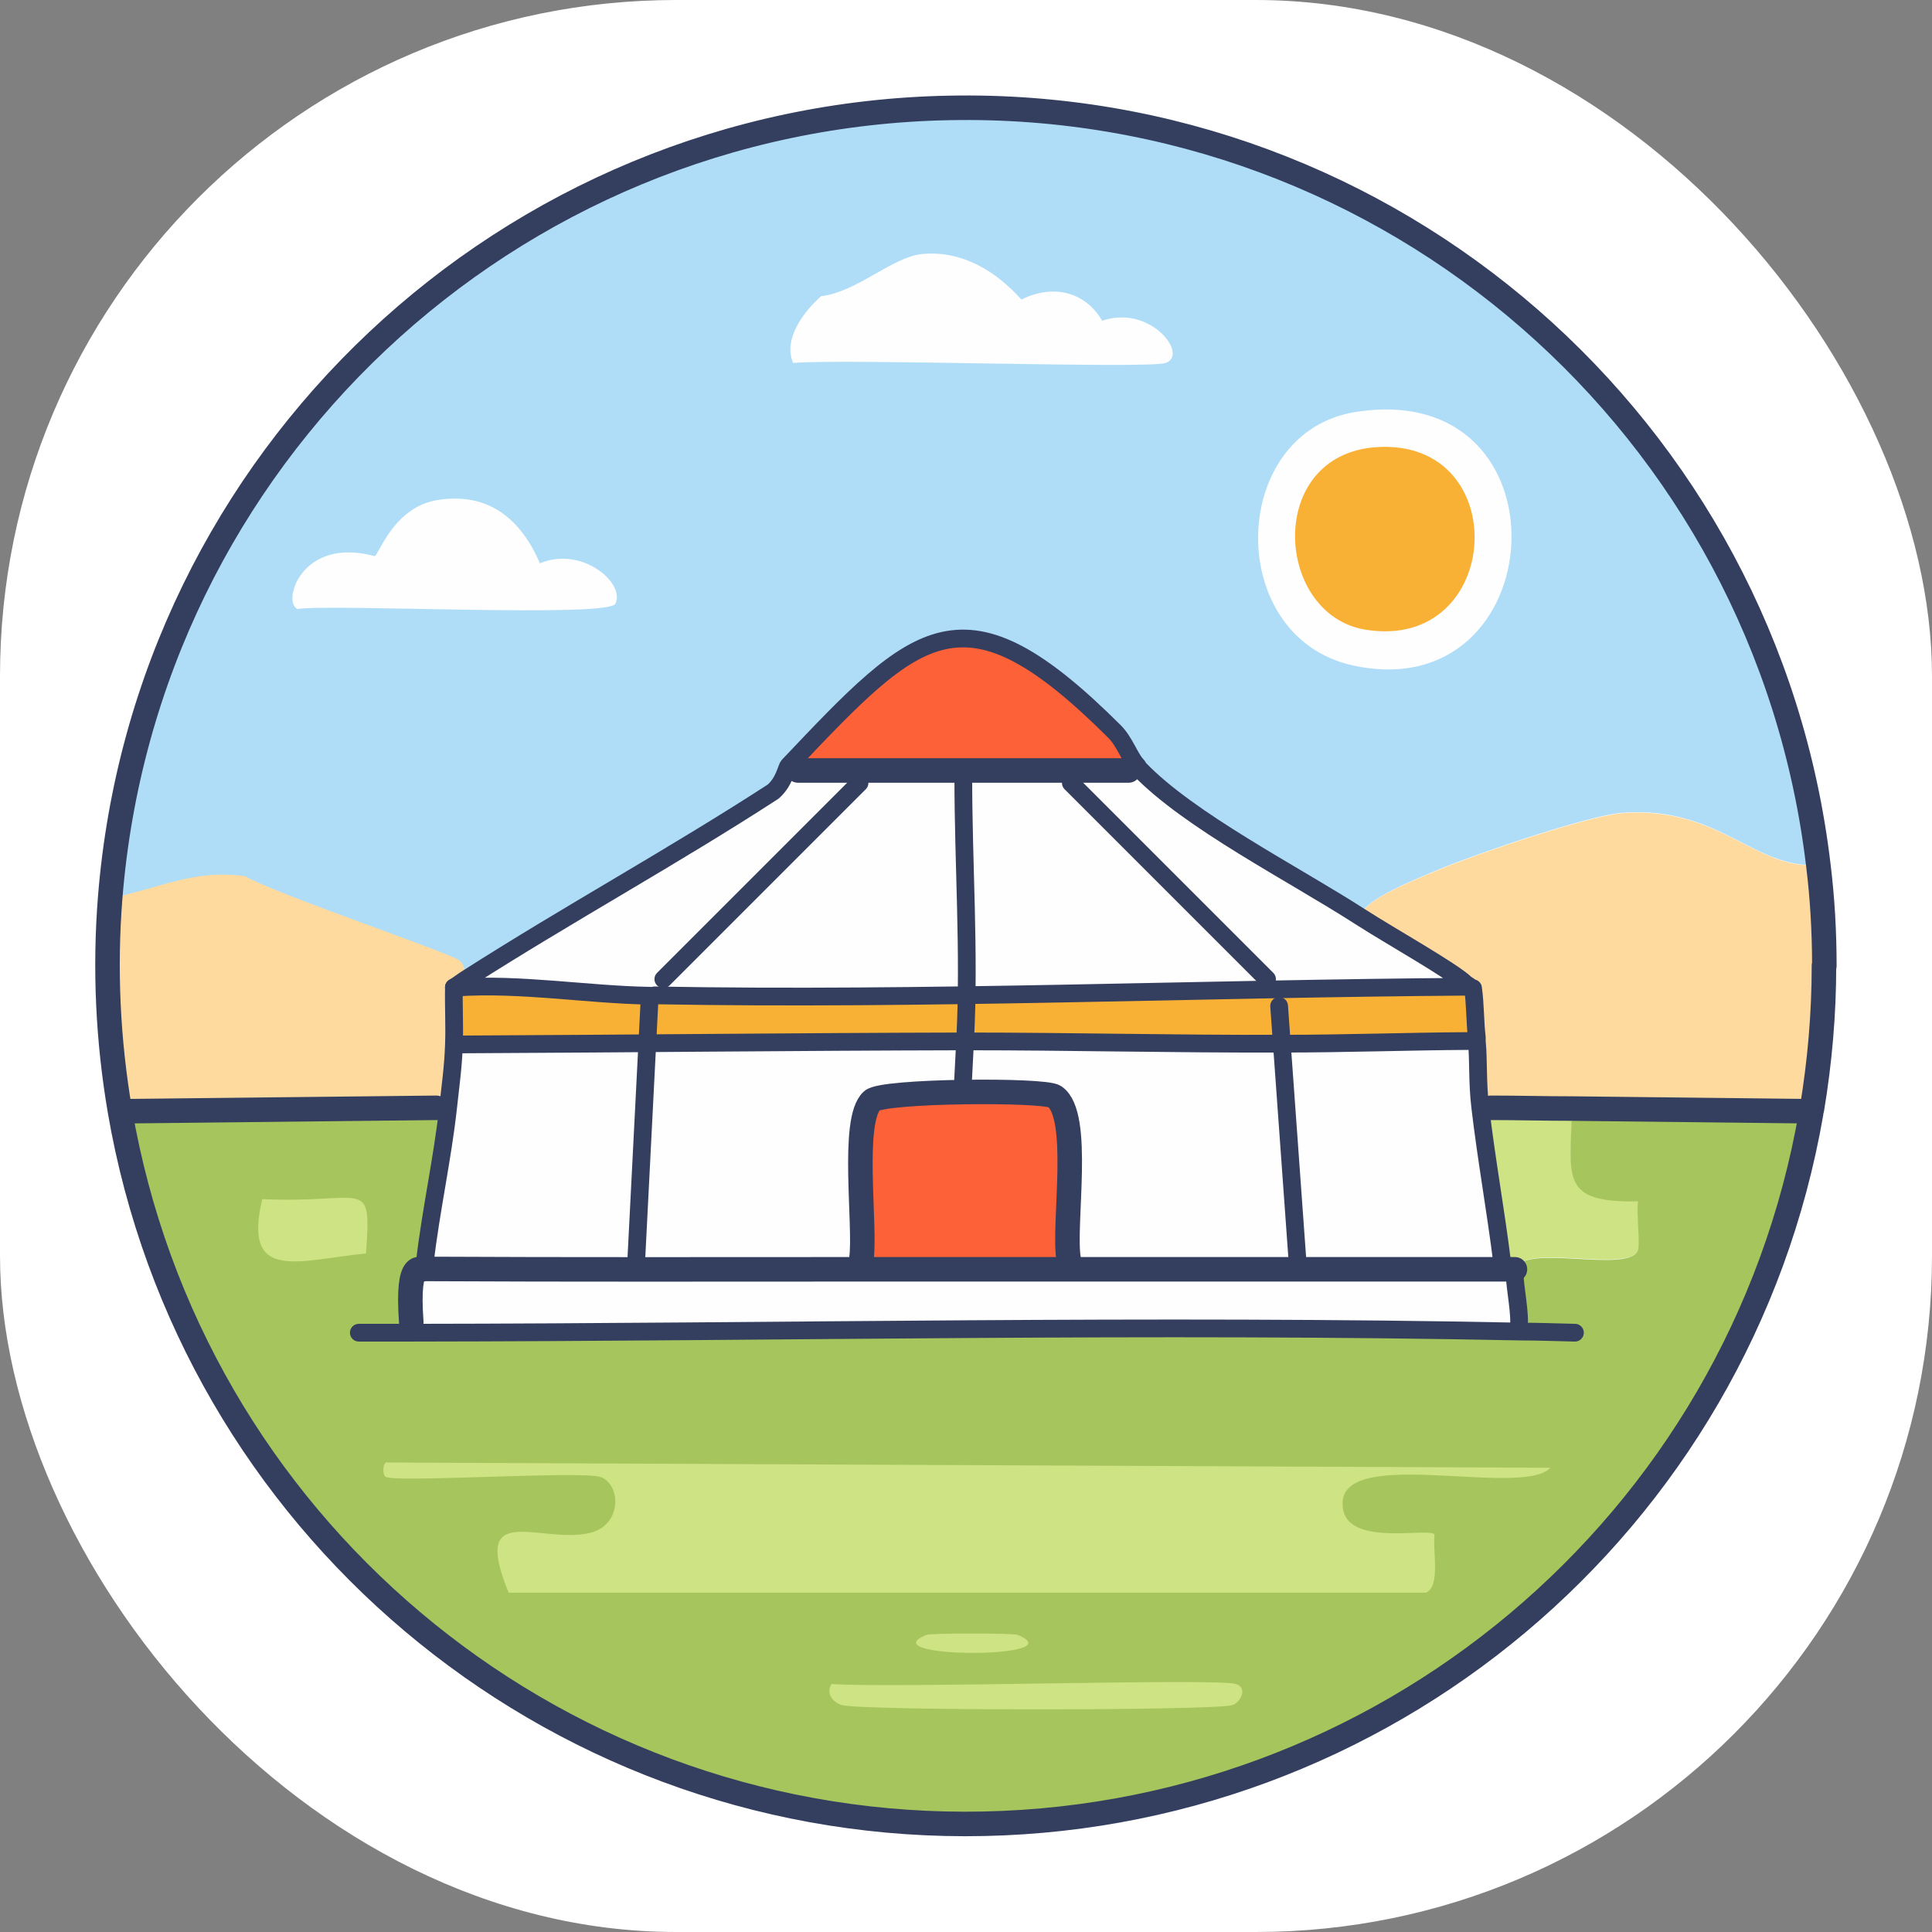 <svg xmlns="http://www.w3.org/2000/svg" version="1.1" xmlns:xlink="http://www.w3.org/1999/xlink" xmlns:svgjs="http://svgjs.dev/svgjs" width="1000" height="1000"><rect width="100%" height="100%" fill="#808080" stroke="none"/><g clip-path="url(#SvgjsClipPath1029)"><rect width="1000" height="1000" fill="#ffffff"></rect><g transform="matrix(1.953,0,0,1.953,0,0)"><svg xmlns="http://www.w3.org/2000/svg" version="1.1" xmlns:xlink="http://www.w3.org/1999/xlink" xmlns:svgjs="http://svgjs.dev/svgjs" width="512" height="512"><svg xmlns="http://www.w3.org/2000/svg" version="1.1" viewBox="0 0 512 512">
  <defs>
    <style>
      .cls-1 {
        fill: #f9b135;
      }

      .cls-2 {
        stroke-width: 4.7px;
      }

      .cls-2, .cls-3 {
        fill: none;
        stroke: #343e5f;
        stroke-linecap: round;
        stroke-linejoin: round;
      }

      .cls-4 {
        fill: #ffda9f;
      }

      .cls-5 {
        fill: #afddf8;
      }

      .cls-3 {
        stroke-width: 6.5px;
      }

      .cls-6 {
        fill: #cee484;
      }

      .cls-7 {
        fill: #fefefe;
      }

      .cls-8 {
        fill: #a7c55d;
      }

      .cls-9 {
        fill: #fc6137;
      }
    </style>
  <clipPath id="SvgjsClipPath1029"><rect width="1000" height="1000" x="0" y="0" rx="350" ry="350"></rect></clipPath></defs>
  <!-- Generator: Adobe Illustrator 28.7.1, SVG Export Plug-In . SVG Version: 1.2.0 Build 142)  -->
  <g>
    <g id="Layer_1">
      <g id="Layer_1-2" data-name="Layer_1">
        <g id="Generative_Object">
          <g>
            <path class="cls-4" d="M481.9,229.2c1.1,8.9,1.6,17.8,1.6,26.8,0,12.8-1.1,25.5-3.2,38.1l-1.4.5c-20.7-.2-41.5-.5-62.2-.7-7.2,0-14.4-.2-21.6-.2h-2.7c-.8-6.9-.4-12.4-.9-17.5l-1.9-.2,1.9-.8c-.4-4.3-.4-8.8-1-13.1l-1-.5c-.3-.4-.8-.5-1.1-.8-2.9-3-20.8-13.2-27.2-17.3-.3-.2-.5-.3-.8-.5.9-4.5,14.3-9.7,21.2-12.6,9.6-4,39.4-14.2,48.4-14.9,25.7-1.9,34.9,15,51.9,13.8h0Z"></path>
            <path class="cls-4" d="M124,259.2c-.9.6-1.8,1.3-2.8,1.9l-.9.6c-.1,5.1.2,10.2,0,15.3-.2,5.8-.9,10.6-1.5,16.2l-3.1.3-82,.9h-1.8c-3.2-18.6-4.1-37.7-2.6-56.6,12.6-2.5,21.9-7.7,35.6-5.8,7.4,4.5,54.4,20.4,56.8,22.3,2,1.6,1,2.9,2.3,4.7h0Z"></path>
            <path class="cls-7" d="M301.8,203.7c13.2,13.8,40.8,27.8,58.5,39.2.3.2.5.3.8.5,6.3,4.1,24.2,14.2,27.2,17.3.3.3.8.4,1.1.8-71.8.5-144.2,3.6-216,2.3-.4,0-.8.2-1.1.2-16.8-.3-34-3.3-51-2.2h-.9l.9-.7c.9-.6,1.8-1.3,2.8-1.9,26.6-17,54.4-32.2,80.9-49.4,3-2.6,3.5-6.3,4.1-6.9l2.6,1.3h87.5l2.1-1.4c.3.3.4.7.6.9h0Z"></path>
            <path class="cls-9" d="M301.8,203.7c-.3-.3-.4-.7-.6-.9l-2.1,1.4h-87.5l-2.6-1.3c34.4-36.3,46.3-49,86.4-9,2.7,2.7,4.1,7.1,5.9,8.9.3.3.4.7.6.9h0Z"></path>
            <path class="cls-7" d="M389.4,275.9l1.9.2c.5,5.1.1,10.7.9,17.4,1.6,13.7,4.1,27.4,5.8,41.1l-.3,1.9h-114.5v-2.8c-1.4-9.2,3.5-38.1-3.7-43-2.8-1.9-45.5-1.5-48.4,1.1-5.6,5.1-1.6,33.2-2.8,41.9v2.8c-38.6,0-77.3.1-116-.1.1-.6.2-1.2.3-1.8,1.6-13.8,4.7-27.5,6.2-41.3.6-5.7,1.3-10.5,1.5-16.2l1.9-.2c44.4-.2,88.8-.7,133.2-.8l.4-.6.5.6c27.6,0,55.3.7,83,.6h.9c16.4-.1,32.8-.6,49.2-.7h0Z"></path>
            <path class="cls-7" d="M228.4,336.4h169.4l.3-1.9-.3,1.9h3.8c-.5,1.9,1.2,10,1.1,14l.3,2.5c-97.8-2.1-196,.2-293.8.3v-2.8c-1.4-17.9,3-13.3,3.2-14.1l.3-1.8c0,.6-.1,1.2-.3,1.8,38.7.3,77.4.1,116.1.1Z"></path>
            <path class="cls-6" d="M416.7,293.8c-.4,18.1-3.4,24.8,17.5,24.5-.4,3.5.6,11.5,0,13-2.4,6.3-30.6-2.1-32.6,5.1h-3.8l.3-1.9c-1.7-13.7-4.2-27.4-5.8-41.1h2.7c7.2.2,14.4.3,21.6.4h0Z"></path>
            <g>
              <path class="cls-8" d="M118.8,293.3c-1.5,13.8-4.6,27.5-6.2,41.3l-.3,1.8c-.2.8-4.5-3.8-3.2,14.1v2.8c97.8-.1,196-2.3,293.8-.3l-.3-2.5c.2-4-1.6-12.1-1.1-14h0c2-7.2,30.1,1.2,32.6-5.1.6-1.6-.4-9.5,0-13-20.8.4-17.9-6.3-17.5-24.5,20.7.2,41.5.5,62.2.7l1.2.6c-19,109-113.7,188.5-224.3,188.4-110.6-.1-205.2-79.9-223.9-188.9h1.8c0,0,82-1,82-1l3.1-.3h0Z"></path>
              <path class="cls-6" d="M102.1,387.6l308.8,1.4c-7.8,8.3-58.5-6.9-54.9,11.2,1.9,9.7,22.8,4.5,24.2,6.5-.6,4,1.7,13.8-2.3,15.4h-243.1c-10.2-24.8,8.3-12.8,21.4-15.8,8.9-2,8.4-13.2,2.8-14.9-5.3-1.6-54.4,1.6-56.8,0-.8-.5-.8-3.2,0-3.7h0Z"></path>
              <path class="cls-6" d="M220.4,446.3c15.6,1.2,102-1.6,107.1,0,3.3,1,1.3,4.9-.9,5.6-4.9,1.5-98.4,1.5-103.4,0-2.5-.7-4.4-3.1-2.8-5.6h0Z"></path>
              <path class="cls-6" d="M69.5,317.8c27.4,1.3,29-6.4,27.5,14.4-18.1,1.8-32.7,7.8-27.5-14.4Z"></path>
              <path class="cls-6" d="M245.5,433.3c1.1-.5,23.1-.5,24.2,0,15.7,6.4-39.5,6.3-24.2,0Z"></path>
            </g>
            <path class="cls-1" d="M388.3,260.7c.3.3.8.4,1.1.8l1,.5c.6,4.3.5,8.8,1,13.1l-1.9.8c-16.4.1-32.8.6-49.2.7h-.9c-27.7.2-55.3-.6-83-.6l-.5-.6-.4.6c-44.4,0-88.8.6-133.2.8l-1.9.2c.2-5.1,0-10.2,0-15.3h.9c17-1.1,34.2,1.9,51,2.2.4,0,.7-.2,1.1-.2,71.8,1.3,144.2-1.8,216-2.3-.3-.4-.8-.5-1.1-.8h0Z"></path>
            <g>
              <path class="cls-5" d="M481.9,229.2c-17.1,1.2-26.2-15.7-51.9-13.8-9.1.7-38.8,10.9-48.4,14.9-6.9,2.9-20.3,8.2-21.2,12.6.3.2.5.3.8.5-.3-.2-.5-.3-.8-.5-17.7-11.4-45.3-25.5-58.5-39.2-.3-.3-.4-.7-.6-.9-1.7-1.8-3.2-6.2-5.9-8.9-40-39.9-51.9-27.2-86.4,9-.6.6-1.1,4.4-4.1,6.9-26.5,17.2-54.4,32.4-80.9,49.4-1.4-1.8-.4-3.1-2.3-4.7-2.4-1.9-49.4-17.9-56.8-22.3-13.7-1.9-23,3.4-35.6,5.8C38.6,121.4,134.8,30.8,251.6,28.6c116.9-2.3,216.5,84.6,230.3,200.6h0Z"></path>
              <path class="cls-7" d="M244.6,67.3c10.5-.9,19.4,4.6,26.1,12.1,8.1-4.1,16.8-2.3,21.4,5.6,12.8-4.4,23.1,9.1,16.8,11.2-4.7,1.6-84.6-1.2-98.7,0-2.7-6.3,2.7-13.5,7.4-17.7,9.6-1.1,18.9-10.5,27-11.2h0Z"></path>
              <path class="cls-7" d="M116.1,132.5c13.5-2.1,22,5.2,27,16.8,11-4.7,22.7,5.2,20,10.7-1.8,3.8-74.5,0-84.3,1.4-4.1-2,1.2-19.3,20.5-14,1.1-.3,5-13.1,16.8-14.9h0Z"></path>
              <g>
                <path class="cls-7" d="M359.2,109.2c57.9-9.2,52.7,79.1-.9,67.1-33.9-7.7-32.7-61.7.9-67.1Z"></path>
                <path class="cls-1" d="M364.8,118.5c36.6-2.4,33.6,54.2-2.8,48.4-24.2-3.8-26.8-46.4,2.8-48.4Z"></path>
              </g>
            </g>
            <path class="cls-9" d="M283.2,336.4h-54.8v-2.8c1.2-8.7-2.8-36.8,2.7-41.9,2.9-2.7,45.6-3,48.4-1.1,7.2,4.9,2.2,33.9,3.7,43v2.8Z"></path>
          </g>
          <g>
            <path class="cls-2" d="M120.3,261.7c-.1,5.1.2,10.2,0,15.3-.2,5.8-.9,10.6-1.5,16.2-1.5,13.8-4.6,27.5-6.2,41.3"></path>
            <line class="cls-3" x1="211.5" y1="204.2" x2="299.1" y2="204.2"></line>
            <path class="cls-3" d="M478.9,294.5c-20.7-.2-41.5-.5-62.2-.7-7.2,0-14.4-.2-21.6-.2"></path>
            <path class="cls-2" d="M120.3,261.7l.9-.6c.9-.6,1.8-1.3,2.8-1.9,26.6-17,54.4-32.2,80.9-49.4,3-2.6,3.5-6.3,4.1-6.9,34.4-36.3,46.3-49,86.4-9,2.7,2.7,4.1,7.1,5.9,8.9.3.3.4.7.6.9,13.2,13.8,40.8,27.8,58.5,39.2.3.2.5.3.8.5,6.3,4.1,24.2,14.2,27.2,17.3.3.3.8.4,1.1.8-71.8.5-144.2,3.6-216,2.3"></path>
            <line class="cls-3" x1="115.6" y1="293.6" x2="33.7" y2="294.5"></line>
            <path class="cls-2" d="M120.3,261.7h.9c17-1.1,34.2,1.9,51,2.2l-3.6,70.6"></path>
            <line class="cls-2" x1="227.8" y1="207.5" x2="175.8" y2="259.5"></line>
            <path class="cls-2" d="M255.3,206c0,23.1,1.7,46.2.5,69.4-.2,3.9-.4,7.8-.6,11.7"></path>
            <line class="cls-2" x1="335.8" y1="259.5" x2="283.8" y2="207.5"></line>
            <path class="cls-2" d="M122.1,276.8c44.4-.2,88.8-.7,133.2-.8h.9c27.6,0,55.3.7,83,.6h.9c16.4,0,32.8-.6,49.2-.7"></path>
            <line class="cls-2" x1="339" y1="266.6" x2="343.9" y2="334.6"></line>
            <path class="cls-2" d="M390.4,261.9c.6,4.3.5,8.8,1,13.1,0,.3,0,.7,0,1,.5,5.1.1,10.7.9,17.4,1.6,13.7,4.1,27.4,5.8,41.1"></path>
            <path class="cls-3" d="M401.5,336.4h-173.2c-38.7,0-77.4.1-116.1-.1-.2.8-4.5-3.8-3.2,14.1"></path>
            <path class="cls-3" d="M228.3,333.6c1.2-8.7-2.8-36.8,2.8-41.9,2.9-2.7,45.6-3,48.4-1.1,7.2,4.9,2.2,33.9,3.7,43"></path>
            <path class="cls-2" d="M401.5,336.4c-.5,1.9,1.2,10,1.1,14"></path>
            <path class="cls-2" d="M95.1,353.2h14c97.8-.1,196-2.3,293.8-.3,4.8,0,9.7.2,14.5.3"></path>
            <path class="cls-3" d="M483.5,256c0-9-.5-17.9-1.6-26.8-13.8-116.1-113.4-202.9-230.3-200.6C134.7,30.8,38.5,121.4,29.2,237.9c-1.5,18.9-.6,37.9,2.6,56.6,18.8,109,113.3,188.8,223.9,188.9,110.6.1,205.4-79.4,224.3-188.4,0-.3.1-.7.2-1,2.1-12.6,3.2-25.3,3.2-38.1h0Z"></path>
          </g>
        </g>
      </g>
    </g>
  </g>
</svg></svg></g></g></svg>